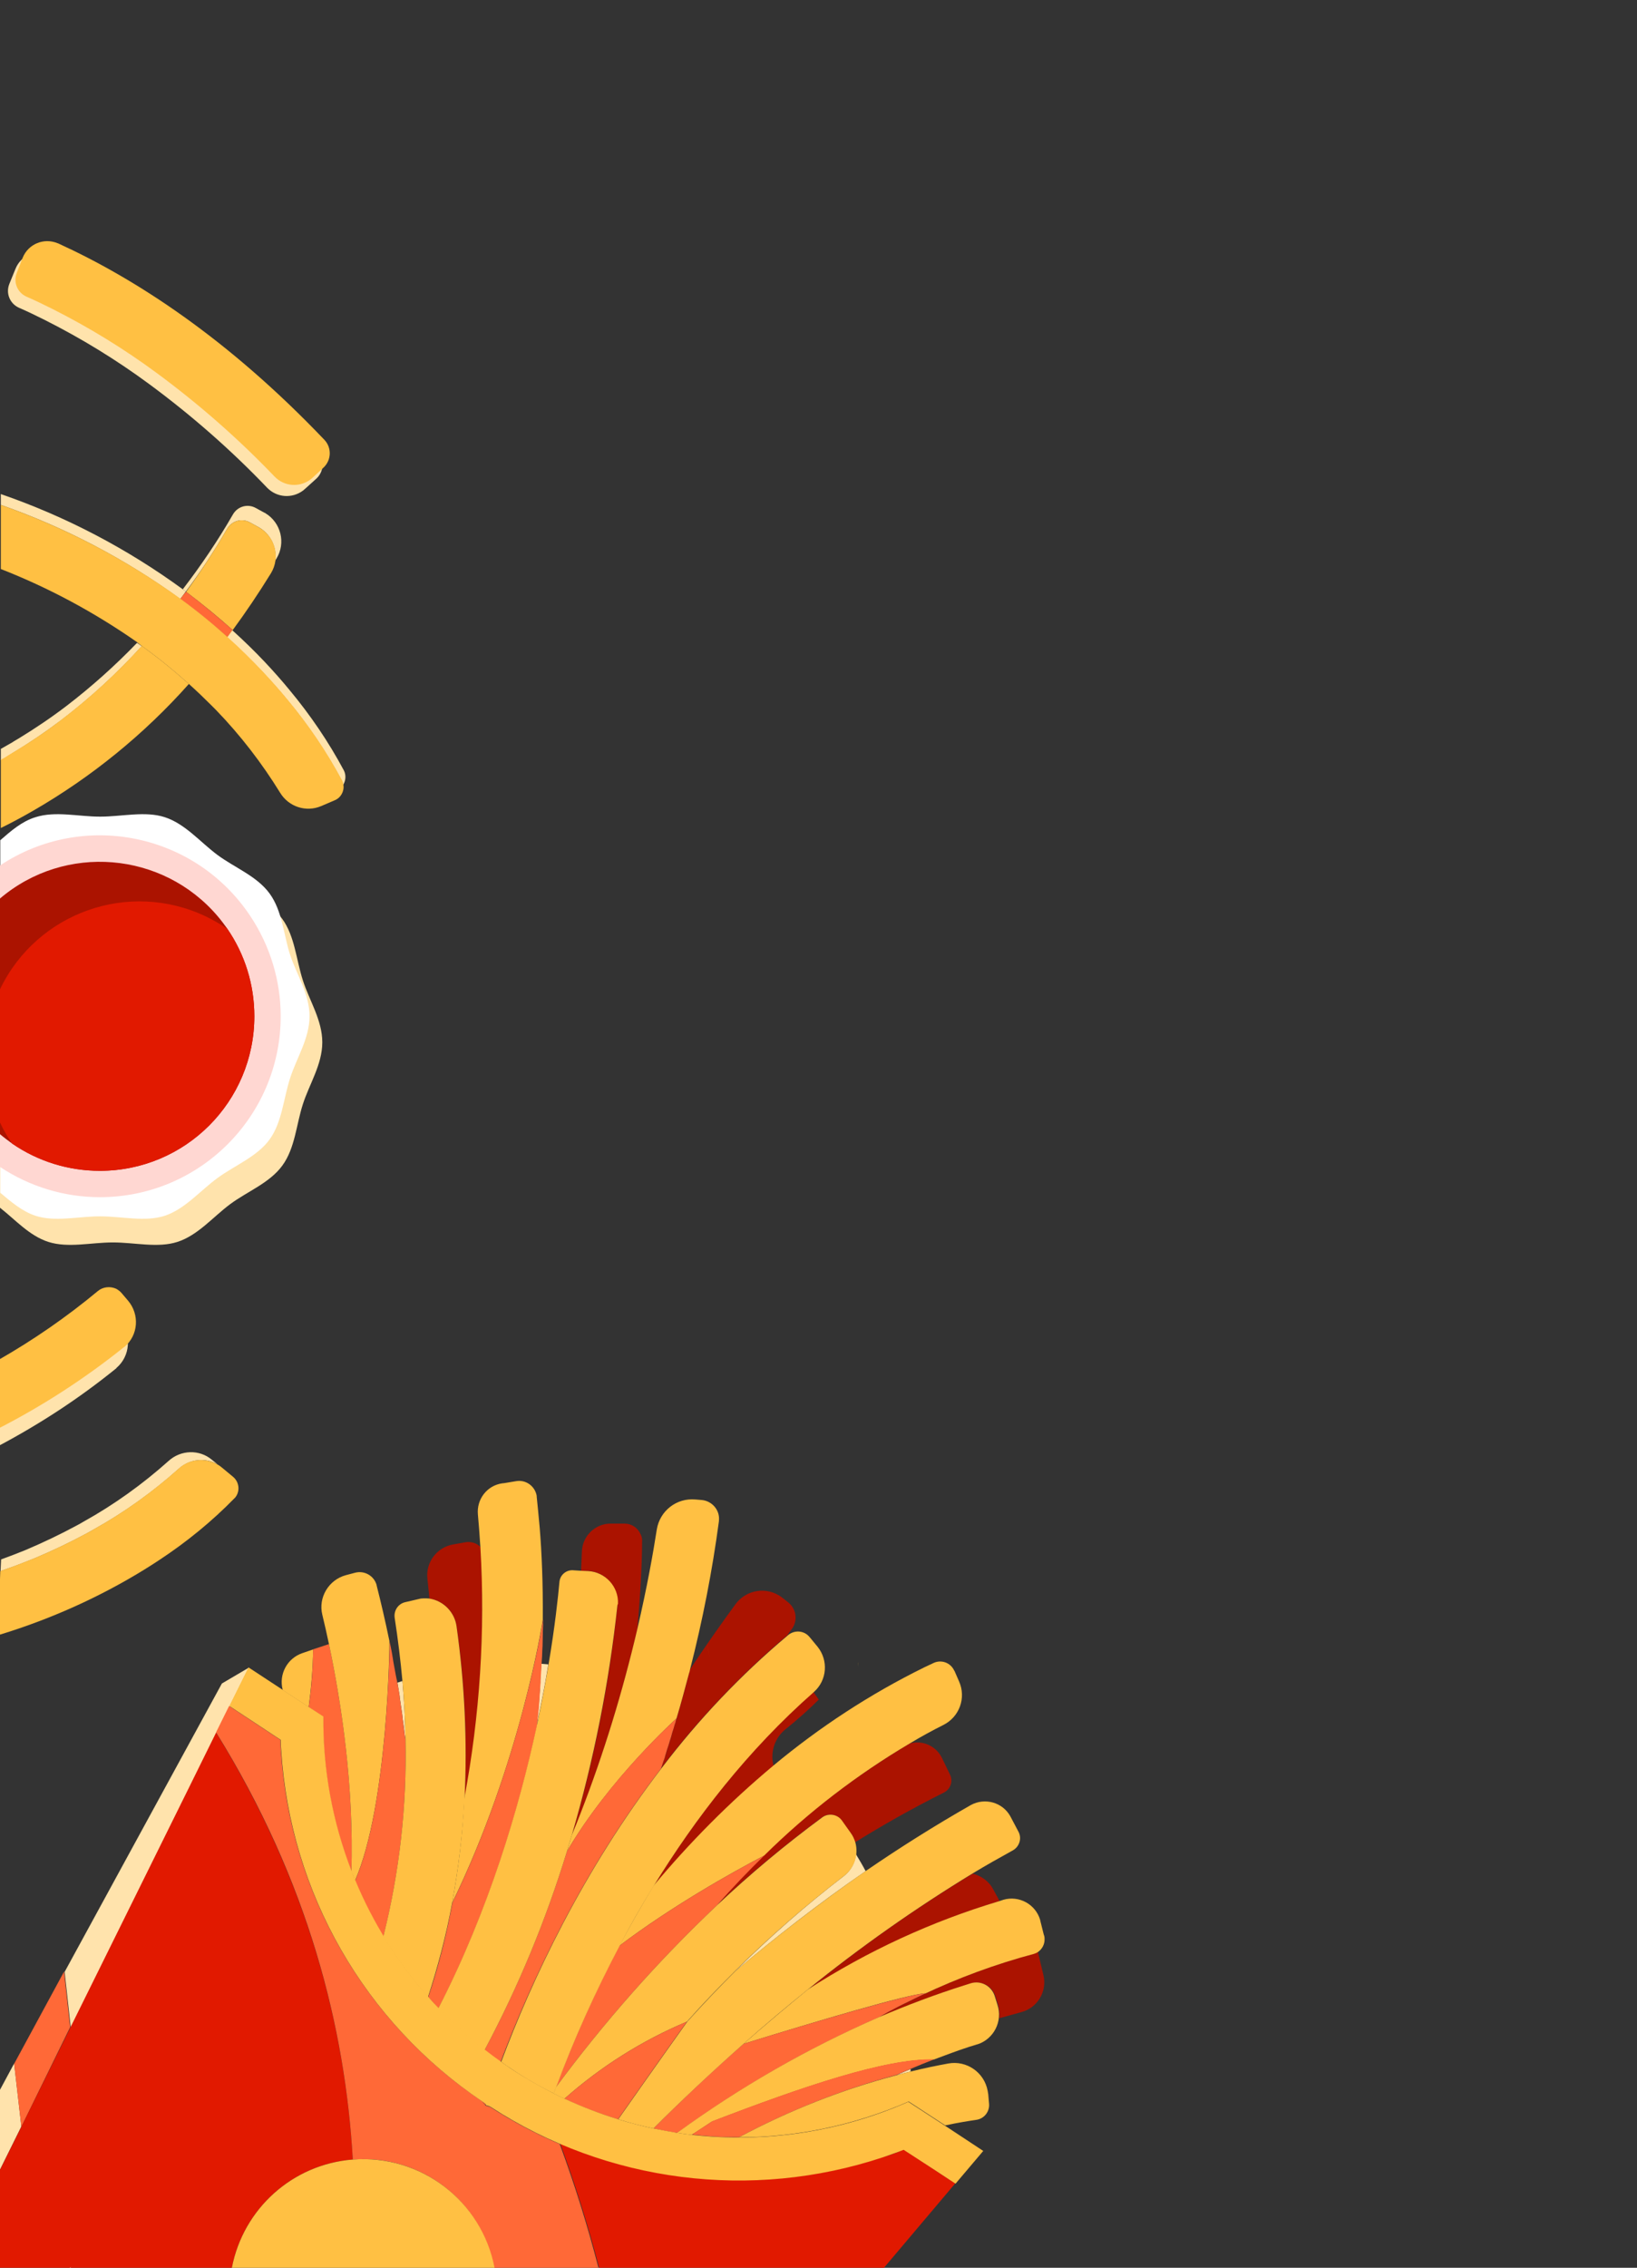 <?xml version="1.0" encoding="utf-8"?>
<!-- Generator: Adobe Illustrator 25.0.0, SVG Export Plug-In . SVG Version: 6.00 Build 0)  -->
<svg version="1.1" id="Layer_1" xmlns="http://www.w3.org/2000/svg" xmlns:xlink="http://www.w3.org/1999/xlink" x="0px" y="0px"
	 viewBox="0 0 590.2 817" style="enable-background:new 0 0 590.2 817;" xml:space="preserve">
<rect x="0" y="0" width="590.2" height="817" fill="#333333" stroke="none"/>
<style type="text/css">
	.st0{fill:none;}
	.st1{fill:#FFE3AC;}
	.st2{fill:#AB1300;}
	.st3{fill:#FFC043;}
	.st4{fill:#FF6937;}
	.st5{fill:#E11900;}
	.st6{fill:#FFFFFF;}
	.st7{fill:#FFD7D2;}
</style>
<g id="Layer_2_1_">
	<g id="WebLeft">
		<path class="st0" d="M84.6,539.8c2-2.1,1.9-5.4-0.1-7.4c-0.1-0.1-0.2-0.2-0.3-0.3l-4.1-3.4c-0.5-0.4-1-0.8-1.6-1.1l-2.1-1.7
			c-4.6-3.8-11.2-3.6-15.6,0.4c-9.4,8.4-19.7,15.7-30.7,21.9c-0.8,0.4-1.6,0.9-2.3,1.3c-6.1,3.3-12.4,6.3-18.8,9
			c-2.8,1.1-5.6,2.3-8.6,3.3l-1,27.4c16.2-4.9,31.9-11.6,46.6-20c4.2-2.4,8.1-4.9,11.7-7.2C67.3,555.4,76.4,548,84.6,539.8z
			 M336.8,781.7l-11-7.2c-2.4,1.1-4.9,1.9-7.5,2.7c2.5-0.8,5-1.7,7.5-2.7L336.8,781.7z M101.2,627c0.1,1.3,0.1,2.5,0.2,3.8
			C101.3,629.5,101.2,628.2,101.2,627z"/>
		<path class="st1" d="M328.3,745.4v0.9c-1.6,0.4-3.3,0.8-5,1.3C324.9,746.8,326.6,746.1,328.3,745.4L328.3,745.4z M146.1,626.2
			c-0.1-0.5-0.1-0.9-0.2-1.4c-0.2-1.8-0.4-3.6-0.7-5.4l-0.2-1.8c-0.3-2.1-0.6-4.1-0.9-6.2c0-0.1,0-0.2,0-0.3
			c-0.3-1.7-0.5-3.3-0.8-4.9l1.8-0.6c0.6,7.2,1,14.2,1.1,21.2C146.2,626.7,146.1,626.4,146.1,626.2L146.1,626.2z M193.7,619.8
			c0.1-0.7,0.1-1.3,0.2-2c0.1-1.5,0.3-2.9,0.4-4.3c0-0.5,0.1-1.1,0.1-1.6c0.2-1.9,0.3-3.8,0.4-5.7c0-0.3,0-0.5,0-0.8
			c0.1-1.6,0.2-3.2,0.3-4.8c0-0.4,0-0.8,0.1-1.2l2.5,0.2c-1.2,7.5-2.7,15-4.3,22.4C193.6,621.2,193.7,620.5,193.7,619.8L193.7,619.8
			z M304.2,675.9c2.5-1.9,4.1-4.8,4.4-7.9c1.2,2,2.4,4,3.5,6.1c-16.9,11.6-32.7,24-47.2,36.2C277.3,698,290.4,686.5,304.2,675.9
			L304.2,675.9z"/>
		<path class="st2" d="M278.9,636.1c-15.7,13.1-30.1,27.6-43.2,43.3c14.9-24.2,33.8-48.9,57.5-69.7l0.1-0.1l1.9,2.7
			c-3.8,3.8-7.8,7.3-12,10.7C279.3,626.1,277.6,631.3,278.9,636.1L278.9,636.1z M167.5,647.9c1-20.7,0.1-41.5-2.9-62
			c-0.7-5.1-4.7-9.2-9.8-10c-0.2-2.7-0.5-5-0.7-7.1c-0.7-5.9,3.4-11.4,9.3-12.4l4.5-0.8c2-0.3,4,0.3,5.4,1.8
			C175,587.8,173.1,618.1,167.5,647.9L167.5,647.9z M359.8,722.1l-1-3.1c-1.2-3.6-5-5.5-8.6-4.5l-2.2,0.7
			c-10.5,3.3-20.8,7.1-30.9,11.5l1-0.6l2.1-1.2c1.2-0.7,2.5-1.3,3.8-2l1.6-0.8c2.3-1.2,4.7-2.3,7-3.4c12.9-6.2,26.4-11.1,40.3-14.9
			c0.5-0.1,0.9-0.3,1.3-0.6l2,8.4c1.4,5.9-2.2,11.8-8,13.3c-2.6,0.7-5.3,1.5-7.9,2.2C360.4,725.5,360.3,723.8,359.8,722.1
			L359.8,722.1z M238.4,637l0.8-2.4c0.2-0.6,0.4-1.2,0.6-1.8l0.8-2.7l0.6-1.8c0.3-0.9,0.5-1.7,0.8-2.6l0.5-1.8
			c0.3-0.9,0.5-1.7,0.8-2.6c0.2-0.6,0.3-1.1,0.5-1.7c0.1-0.2,0.1-0.4,0.2-0.7c1.6-5.5,3.1-10.9,4.4-16c0.1-0.5,0.2-1,0.4-1.5
			c6.6-10,12.3-17.9,16.4-23.5c3.9-5.3,11.3-6.4,16.6-2.5c0.1,0.1,0.2,0.2,0.4,0.3l2,1.6c3,2.4,3.5,6.7,1.2,9.7
			c-0.5,0.6-1,1.3-1.5,2.1C266.9,603.5,251.7,619.5,238.4,637z"/>
		<path class="st2" d="M303.4,655.8c-1.6-2.2-4.7-2.7-7-1.1c0,0,0,0,0,0c-13.3,9.8-26,20.4-38,31.7c5.3-6,11-12,17-17.9
			c15.8-15.6,33.5-29.1,52.6-40.4c4.6-1.3,9.5,0.9,11.6,5.2l2.9,6c1.2,2.4,0.2,5.3-2.2,6.5c-11.4,5.7-22,11.7-32,17.9
			c-0.3-1.3-0.9-2.5-1.7-3.5L303.4,655.8z M358,680.5l2.4,4.4c-24.4,7.4-47.6,18.1-69,31.8c18.8-15.2,38.6-29.2,59.3-41.7
			c2,0.5,3.8,1.5,5.3,2.9C356.8,678.7,357.5,679.5,358,680.5L358,680.5z M229.8,586.9c-5.3,22.6-12.1,44.8-20.5,66.5
			c-1,2.5-2,5.1-3.1,7.7c8-27,13.5-54.7,16.4-82.7c0.6-6.2-3.9-11.8-10.1-12.4c-0.2,0-0.4,0-0.6,0l-2.4-0.1c0.1-2.6,0.2-4.9,0.3-7
			c0.2-5.6,4.9-10.1,10.5-10h4.9c2.5,0,4.7,1.5,5.7,3.7c0.5,0.9,0.7,1.9,0.6,2.9C231.5,562.1,231,573.3,229.8,586.9z"/>
		<path class="st3" d="M243.9,619.1c-0.1,0.1-24.2,21.7-39.5,47.9c0.6-2,1.2-4,1.8-6c1.1-2.6,2.1-5.1,3.1-7.7
			c8.4-21.6,15.2-43.9,20.5-66.5c3.5-15,5.7-27.4,7-35.8c1.1-6.7,7.1-11.4,13.9-10.8l2.4,0.2c3.7,0.4,6.5,3.7,6.1,7.4
			c0,0.1,0,0.2,0,0.2c-2.4,18-5.9,35.8-10.4,53.4c-0.1,0.5-0.2,1-0.4,1.5C246.9,608.5,245.5,613.8,243.9,619.1L243.9,619.1z
			 M240.6,630.2l0.6-1.8L240.6,630.2z M241.9,625.8l0.5-1.8L241.9,625.8z M239.2,634.6c0.2-0.6,0.4-1.2,0.6-1.8
			C239.5,633.4,239.4,634,239.2,634.6z M243.2,621.4c0.2-0.6,0.3-1.1,0.5-1.7C243.6,620.3,243.4,620.9,243.2,621.4z M112.9,594.2
			c-0.1,7-0.7,13.9-1.6,20.8l-9.3-6.1l-0.1-0.2c-1.4-5.5,1.6-11.2,7-13.1l9.6-3.3L112.9,594.2z"/>
		<path class="st4" d="M118.6,592.3c4.6,21.8,9,51.3,8.1,82c-6.9-17.8-10.4-36.7-10.2-55.8l-5.2-3.5c1-6.9,1.5-13.8,1.6-20.8
			L118.6,592.3z"/>
		<path class="st3" d="M309.9,588.8V588C309.9,588.2,309.9,588.5,309.9,588.8z M309.7,594.9c0-0.6,0-1.1,0.1-1.7
			C309.7,593.8,309.7,594.3,309.7,594.9z M163,685.6c2.3-12.5,3.8-25.1,4.4-37.7c5.6-29.8,7.6-60.2,5.8-90.5
			c-0.3-4.6-0.6-8.5-0.9-11.8c-0.5-5.5,3.3-10.4,8.7-11.2l0.9-0.1l4.2-0.7c3.5-0.6,6.8,1.8,7.4,5.3c0,0.1,0,0.2,0,0.3
			c0.3,3,0.7,6.8,1.1,11.4c0.7,8.5,1.2,19.8,1.1,32.9C195.5,584.9,187.6,635.2,163,685.6L163,685.6z M193.7,619.8
			c0.1-0.7,0.1-1.3,0.2-2C193.9,618.5,193.8,619.1,193.7,619.8z M231.1,606.1v-0.8C231.1,605.6,231.1,605.8,231.1,606.1z
			 M309.5,598.8v0.5l-0.1,1.2L309.5,598.8z"/>
		<path class="st4" d="M195.2,600.5c-0.1,1.6-0.2,3.2-0.3,4.8c0,0.3,0,0.5,0,0.8c-0.1,1.9-0.3,3.8-0.4,5.7c0,0.5-0.1,1.1-0.1,1.6
			c-0.1,1.4-0.2,2.9-0.4,4.3c-0.1,0.7-0.1,1.3-0.2,2s-0.1,1.4-0.2,2.1c-6.3,29.1-17.1,65.9-35.5,101.7c-1.3-1.3-2.5-2.7-3.7-4
			c3.7-11.1,6.6-22.5,8.7-34c24.5-50.4,32.5-100.8,32.7-102.1c0,1.5,0,3-0.1,4.5v0.8c0,1.5-0.1,2.9-0.1,4.4l-0.1,1.7
			c0,1.3-0.1,2.5-0.2,3.8L195.2,600.5z"/>
		<path class="st3" d="M179,603.3c-0.3-1.7-0.6-3.3-0.9-4.9C178.4,600,178.7,601.7,179,603.3z M255.9,597.2c-0.4-2-0.8-3.9-1.1-5.8
			C255.1,593.2,255.5,595.2,255.9,597.2z M145.9,624.8c-0.2-1.8-0.4-3.6-0.7-5.4C145.5,621.2,145.7,623,145.9,624.8z M143.1,604.9
			c0.1,0.5,0.2,0.9,0.2,1.4c0.3,1.6,0.5,3.3,0.8,4.9C143.8,609.1,143.4,607,143.1,604.9z M128,677.5c-0.4-1.1-0.9-2.2-1.3-3.2
			c0.9-30.6-3.5-60.2-8.1-82c-0.8-3.8-1.6-7.3-2.4-10.6c-1.5-6.2,2.3-12.5,8.4-14.2l3.4-0.9c3.4-0.9,6.9,1.1,7.8,4.5
			c0,0,0,0.1,0,0.1c1.5,5.9,3.1,12.7,4.6,20C140.5,591.6,139.9,650.4,128,677.5L128,677.5z M146.2,626.9L146.2,626.9l-0.1-0.7
			C146.1,626.4,146.2,626.7,146.2,626.9z M145,617.6c-0.3-2.1-0.6-4.1-0.9-6.2C144.4,613.5,144.7,615.5,145,617.6z"/>
		<path class="st4" d="M144.1,611.2c0,0.1,0,0.2,0,0.3c0.3,2,0.6,4.1,0.9,6.2l0.2,1.8c0.2,1.8,0.5,3.6,0.7,5.4
			c0.1,0.5,0.1,0.9,0.2,1.4l0.1,0.8c0.5,23.8-2.2,47.6-8,70.7c-3.9-6.5-7.3-13.3-10.2-20.2c11.9-27.1,12.5-85.9,12.5-86.3
			c0,0.1,0,0.1,0,0.2c0.4,1.9,0.8,3.8,1.1,5.8c0.1,0.4,0.1,0.8,0.2,1.3c0.3,1.6,0.6,3.2,0.9,4.9l0.3,1.5
			C143.4,607,143.8,609,144.1,611.2L144.1,611.2z"/>
		<path class="st3" d="M332.5,718.7l1.2-0.6c-6.4,0.3-39.4,10.1-65.6,18.2c7.6-6.7,15.4-13.2,23.2-19.6c21.4-13.8,44.6-24.5,69-31.8
			l1.5-0.5c5.6-1.6,11.5,1.6,13.2,7.2c0,0.2,0.1,0.3,0.1,0.5l1.2,4.8l0.2,0.6c0.1,0.3,0.1,0.7,0.1,1c0.1,1.9-0.9,3.8-2.5,4.8
			c-0.4,0.3-0.8,0.4-1.3,0.6C358.9,707.6,345.4,712.6,332.5,718.7L332.5,718.7z M318,726.1l2.1-1.2L318,726.1z M323.9,723l1.6-0.8
			L323.9,723z"/>
		<path class="st4" d="M268.1,736.3c26.2-8.1,59.2-17.8,65.6-18.2l-1.2,0.6c-2.4,1.1-4.7,2.3-7,3.4l-1.6,0.8c-1.3,0.7-2.5,1.3-3.8,2
			l-2.1,1.2l-1,0.6c-25.7,11.2-50.1,25.2-72.8,41.7c-2.9-0.4-5.8-1-8.6-1.6C245.1,757.3,256,746.9,268.1,736.3z"/>
		<path class="st3" d="M275.5,668.5c-11.9,6.2-33.4,18.3-52.2,32.5c3.8-7.1,7.9-14.3,12.3-21.6c13.1-15.7,27.5-30.2,43.2-43.3
			c16.7-13.9,34.9-25.8,54.4-35.4c1.1-0.5,2.3-1.1,3.4-1.6c2.8-1.3,6.1-0.1,7.4,2.7c0,0,0,0.1,0.1,0.1l1.7,3.9
			c2.6,5.9,0.1,12.7-5.6,15.6c-4.2,2.1-8.2,4.3-12.2,6.7C308.9,639.4,291.3,652.9,275.5,668.5L275.5,668.5z"/>
		<path class="st4" d="M223.3,701c18.8-14.2,40.3-26.3,52.2-32.5c-5.9,5.8-11.6,11.7-17,17.9c-21.3,20.1-40.7,42.1-58.1,65.6
			C207,734.5,214.6,717.5,223.3,701z"/>
		<path class="st3" d="M164.6,585.9c2.9,20.5,3.9,41.3,2.9,62c-0.7,12.7-2.2,25.3-4.5,37.7c-2.1,11.5-5.1,22.8-8.7,33.9
			c-6-6.8-11.4-14.1-16.1-21.8c5.8-23.1,8.5-46.9,8-70.7v-0.1c-0.1-7-0.5-14.1-1.1-21.2c-0.7-7.5-1.6-15.1-2.8-22.8
			c-0.4-2.6,1.2-5.1,3.8-5.7l5.6-1.3c1-0.1,2.1-0.1,3.1,0C159.9,576.7,163.9,580.8,164.6,585.9L164.6,585.9z M291.3,716.7
			c-7.9,6.4-15.7,12.9-23.2,19.6c-12,10.6-23,21-32.5,30.5c-4.3-0.9-8.5-2-12.7-3.3c13.8-19.7,24.9-35.2,24.9-35.2
			c5.5-6.1,11.2-12.1,17.2-18.1c14.5-12.2,30.3-24.5,47.2-36.2c12.1-8.3,24.8-16.3,37.8-23.7c5.1-2.8,11.5-1,14.3,4.1
			c0,0.1,0.1,0.1,0.1,0.2l2.8,5.3c1.3,2.4,0.3,5.4-2,6.7c-4.9,2.7-9.7,5.4-14.5,8.3C330,687.5,310.1,701.5,291.3,716.7L291.3,716.7z
			"/>
		<path class="st3" d="M304.2,675.9c-13.8,10.6-27,22.1-39.3,34.3c-6,6-11.8,12-17.2,18.1c-16.2,6.8-31.1,16.2-44.2,27.8
			c-1.3-0.6-2.6-1.2-3.9-1.9c0.3-0.7,0.5-1.5,0.8-2.2c17.4-23.5,36.8-45.5,58.1-65.6c12-11.3,24.7-21.9,38-31.7
			c2.2-1.6,5.4-1.1,7,1.1c0,0,0,0,0,0l3.2,4.5c0.8,1.1,1.3,2.2,1.7,3.5C309.6,668.3,308,673.1,304.2,675.9L304.2,675.9z"/>
		<path class="st4" d="M247.7,728.3c0,0-11.1,15.5-24.9,35.2c-6.6-2-13.1-4.5-19.3-7.4C216.6,744.5,231.5,735.1,247.7,728.3z
			 M175,758.3l-1.1-1.3l1.3,0.9C175.1,758,175.1,758.2,175,758.3z M204.4,667c15.3-26.3,39.4-47.8,39.5-47.9
			c-0.1,0.2-0.1,0.4-0.2,0.7c-0.2,0.6-0.3,1.1-0.5,1.7c-0.2,0.8-0.5,1.7-0.8,2.6l-0.5,1.8c-0.3,0.8-0.5,1.7-0.8,2.6l-0.6,1.8
			l-0.8,2.7c-0.2,0.6-0.4,1.2-0.6,1.8l-0.8,2.4c-28.5,37.1-46.9,76.8-57.9,105.9c-2-1.4-3.9-2.8-5.8-4.3
			C186.9,715.7,196.8,691.8,204.4,667L204.4,667z"/>
		<path class="st3" d="M222.6,578.3c-3,28-8.5,55.7-16.4,82.7c-0.6,2-1.2,4-1.8,6c-7.6,24.8-17.5,48.7-29.7,71.6
			c-5.9-4.6-11.5-9.6-16.7-15c18.4-35.8,29.2-72.6,35.5-101.7c1.6-7.4,3-14.9,4.3-22.4c2.3-13.7,3.4-24.1,3.9-29.6
			c0.2-2.4,2.3-4.3,4.8-4.2l3.1,0.2l2.4,0.1c6.2,0.3,11.1,5.6,10.8,11.8C222.7,577.9,222.7,578.1,222.6,578.3L222.6,578.3z
			 M235.7,679.4c-4.5,7.3-8.6,14.5-12.3,21.6c-8.7,16.5-16.4,33.5-22.9,51c-0.3,0.7-0.6,1.5-0.8,2.2c-5.3-2.6-10.5-5.6-15.4-8.9
			c-1.2-0.8-2.4-1.6-3.6-2.5c10.9-29.1,29.3-68.7,57.9-105.9c13.3-17.5,28.5-33.5,45.4-47.7l0.1-0.1c2.4-2,5.9-1.7,7.8,0.7
			c0,0,0.1,0.1,0.1,0.1l2.8,3.4c3.9,4.9,3.4,12-1.3,16.2l-0.1,0.1C269.5,630.6,250.6,655.2,235.7,679.4L235.7,679.4z M175.7,758.2
			c0.4,0.3,0.9,0.6,1.3,0.8c-1.2-0.4-1.8-0.6-1.8-0.6l-0.1-0.2c0-0.1,0.1-0.3,0.1-0.4L175.7,758.2z M256.7,764.3l-7.3,4.8
			c-1.8-0.2-3.5-0.4-5.3-0.7c22.7-16.5,47.1-30.5,72.8-41.7c10.1-4.3,20.4-8.2,30.9-11.5l2.2-0.7c3.6-1.1,7.4,0.9,8.6,4.5l1,3.2
			c2,6-1.3,12.4-7.2,14.3c0,0-0.1,0-0.1,0c-1.2,0.4-2.2,0.7-2.9,0.9c-4.3,1.4-8.5,3-12.8,4.6C319.3,741.6,289.8,751.6,256.7,764.3
			L256.7,764.3z"/>
		<path class="st4" d="M266.4,770c-5.6,0-11.3-0.3-16.9-1l7.3-4.8c33.1-12.7,62.5-22.7,80-22.3c-2.8,1.1-5.6,2.2-8.4,3.4
			c-1.7,0.7-3.4,1.4-5.1,2.2C303.5,752.8,284.4,760.4,266.4,770z"/>
		<path class="st3" d="M266.4,770c18-9.6,37.1-17.2,56.9-22.4c1.7-0.5,3.4-0.9,5-1.3c5.2-1.3,9.8-2.2,13.6-2.9
			c6.6-1.2,13,3.2,14.2,9.9c0.1,0.4,0.1,0.8,0.2,1.2l0.3,3.5c0.2,2.8-1.8,5.3-4.6,5.7c-2.7,0.4-6.6,1-11.2,2l-13.2-8.6
			C308.2,765.6,287.4,770,266.4,770z"/>
		<path class="st1" d="M83.6,615.3l-0.9-0.6l-14.9,30.2l-42.3,85.5l-2.2-20l56.7-103.9l9.7-5.7l-6.9,13.9L83.6,615.3z M5.1,743.4
			l2.6,22.7L-17.5,817H-35l34.5-63.2L5.1,743.4z"/>
		<path class="st4" d="M23.1,710.3l2.2,20L7.7,766.2l-2.6-22.7L23.1,710.3z"/>
		<path class="st5" d="M202,772.3c36.9,15.7,78.3,17.4,116.3,4.8c2.6-0.7,5.1-1.6,7.5-2.7l11,7.2l7.6,5L318.7,817H216
			C212.1,801.9,207.4,787,202,772.3z M7.7,766.2l17.7-35.8l42.3-85.5l14.9-30.2l-4.7,9.5c33.2,53.6,46.6,106.5,49.3,153.8
			c-21.7,1.7-39.5,17.7-43.6,39H-17.5L7.7,766.2z"/>
		<path class="st4" d="M136.1,778.1c-2.9-0.3-5.9-0.3-8.9-0.1c-2.7-47.3-16-100.3-49.3-153.9l4.7-9.5l0.9,0.6l17.6,11.6v0.2
			c0,1.2,0.1,2.5,0.2,3.8c3.3,51,30.1,97.7,72.5,126.2l1.1,1.3l0.1,0.2c0,0,0.6,0.2,1.8,0.6c7.9,5.1,16.3,9.6,25,13.3
			c5.4,14.6,10.1,29.6,14,44.7h-37.7C174.3,796.2,157.2,780.4,136.1,778.1L136.1,778.1z"/>
		<path class="st3" d="M325.8,774.5c-2.5,1-5,1.8-7.5,2.7c-47.4,15.7-99.4,9.1-141.3-18.1c-0.4-0.3-0.9-0.5-1.3-0.8l-0.5-0.3
			l-1.3-0.9c-42.5-28.6-69.2-75.2-72.5-126.3c-0.1-1.2-0.2-2.5-0.2-3.8v-0.2l-17.6-11.6l-0.9-0.6l6.9-13.9l12.5,8.2l9.3,6.1l5.2,3.4
			c-0.2,19.1,3.3,38,10.2,55.8c0.4,1.1,0.8,2.2,1.3,3.2c6.4,15.4,15.3,29.6,26.4,42.1c1.2,1.4,2.4,2.7,3.7,4
			c5.2,5.4,10.8,10.4,16.7,15c1.9,1.5,3.8,2.9,5.8,4.3c1.2,0.8,2.4,1.7,3.6,2.5c5,3.3,10.1,6.2,15.4,8.9c1.3,0.7,2.6,1.3,3.9,1.9
			c6.3,2.9,12.7,5.4,19.3,7.4c4.2,1.3,8.5,2.4,12.7,3.3c2.9,0.6,5.8,1.1,8.6,1.6c1.8,0.3,3.5,0.5,5.3,0.7c26.6,3,53.5-1.1,78-11.9
			l13.2,8.6l13.8,9.1l-10,11.8l-7.6-5L325.8,774.5z M127.2,778c24.5-1.9,46.5,14.9,51.1,39H83.6C87.7,795.7,105.5,779.7,127.2,778
			L127.2,778z"/>
		<path class="st1" d="M64.5,529.1c-9.4,8.4-19.7,15.8-30.7,21.9c-0.8,0.4-1.5,0.9-2.3,1.3c-6.1,3.3-12.4,6.3-18.8,9
			c-3.9,1.6-8.1,3.2-12.5,4.7l0.2-4.2c3-1.1,5.9-2.2,8.6-3.3c6.4-2.7,12.7-5.7,18.8-9c0.8-0.4,1.6-0.9,2.3-1.3
			c11-6.1,21.3-13.5,30.7-21.9c4.4-4,11.1-4.2,15.6-0.4l2.1,1.7C74,525,68.4,525.6,64.5,529.1z"/>
		<path class="st3" d="M57.6,561.9c-3.6,2.4-7.5,4.8-11.7,7.2c-14.7,8.4-30.4,15.1-46.6,20L0.1,566c4.4-1.5,8.5-3.1,12.5-4.7
			c6.4-2.7,12.7-5.7,18.8-9c0.8-0.4,1.6-0.9,2.3-1.3c11-6.1,21.3-13.5,30.7-21.9c3.8-3.5,9.5-4.1,14-1.5c0.6,0.3,1.1,0.7,1.6,1.1
			l4.1,3.4c2.2,1.9,2.5,5.2,0.7,7.4c-0.1,0.1-0.2,0.2-0.3,0.3C76.4,548.1,67.3,555.5,57.6,561.9L57.6,561.9z"/>
		<path class="st1" d="M25.4,817h-0.3l0.5-0.3C25.5,816.8,25.5,816.9,25.4,817z"/>
		<path class="st0" d="M6.8,266c6-3.6,11.7-7.5,17.2-11.8c9.1-6.9,17.6-14.5,25.4-22.8C34.2,220.7,17.7,211.8,0.3,205v64.7
			c1.4-0.8,2.8-1.5,4.2-2.4C5.2,266.9,6,266.4,6.8,266z"/>
		<path class="st1" d="M67,213.1L67,213.1c5.4-7.2,10.4-14.8,14.9-22.6c1.7-2.9,5.3-3.9,8.2-2.3l3.1,1.7c4.3,2.4,6.7,7.2,6,12.1
			l0.5-0.8c3.4-5.6,1.6-12.9-4-16.3c-0.1-0.1-0.3-0.2-0.4-0.2l-3.1-1.7c-2.9-1.6-6.5-0.6-8.2,2.3c-5.4,9.4-11.5,18.4-18.1,27
			L67,213.1L67,213.1z M4.7,271.2c6-3.6,11.7-7.5,17.3-11.7c10.5-8,20.3-17,29.1-26.7c-0.5-0.4-1.1-0.8-1.7-1.2
			c-7.9,8.2-16.4,15.8-25.4,22.7c-5.5,4.2-11.3,8.1-17.2,11.7c-0.8,0.5-1.6,0.9-2.3,1.4c-1.4,0.8-2.8,1.6-4.2,2.4v4.1
			c0.7-0.4,1.4-0.8,2.1-1.2S3.9,271.7,4.7,271.2z M94.6,242c3.3,3.5,6.4,7,9.1,10.3c7.5,9,14,18.7,19.5,28.9c0.3,0.5,0.4,1,0.5,1.6
			c1-1.6,1.1-3.6,0.3-5.2c-5.5-10.3-12.1-20-19.6-29c-2.7-3.3-5.8-6.8-9.1-10.3c-3.5-3.7-7.4-7.5-11.6-11.3l-1.9,2.6
			C86.6,233.8,90.8,237.9,94.6,242L94.6,242z M67.1,213.2L67.1,213.2L67.1,213.2z"/>
		<path class="st1" d="M65,215.8c0.7-0.9,1.3-1.8,2-2.7l-1.1-0.8c-20-14.6-42.1-26.2-65.6-34.3v3.9C23.4,190,45.2,201.4,65,215.8z"
			/>
		<path class="st3" d="M68.1,246.4c-2.4-2.1-4.9-4.3-7.6-6.5c-2.9-2.4-6.1-4.8-9.4-7.2c-8.9,9.8-18.6,18.7-29.1,26.7
			c-5.5,4.2-11.3,8.1-17.3,11.7c-0.8,0.5-1.6,0.9-2.3,1.4s-1.4,0.8-2.1,1.2v24.6c3.7-1.8,7.6-3.9,11.6-6.2
			C32.9,280,51.9,264.6,68.1,246.4z M93.2,189.9l-3.1-1.7c-2.9-1.6-6.5-0.6-8.2,2.3c-4.5,7.8-9.5,15.4-14.8,22.7
			c6.1,4.6,11.7,9.2,16.7,13.7c-0.6,0.9-1.3,1.7-1.9,2.6c0,0,0.1,0,0.1,0.1l1.9-2.6c4.7-6.4,9.3-13.2,13.8-20.5
			c3.4-5.6,1.6-12.9-4-16.3C93.4,190.1,93.3,190,93.2,189.9z"/>
		<path class="st4" d="M67.1,213.2L67.1,213.2c-0.8,0.8-1.4,1.7-2.1,2.6c6.2,4.5,11.8,9.1,16.9,13.7c0.6-0.9,1.3-1.7,1.9-2.6
			C78.7,222.4,73.2,217.8,67.1,213.2L67.1,213.2z"/>
		<path class="st3" d="M51.1,232.7c3.3,2.4,6.5,4.8,9.4,7.2c2.7,2.2,5.2,4.4,7.6,6.5c2.9,2.6,5.5,5.1,7.9,7.5
			c0.6,0.6,1.3,1.3,1.9,1.9c8.8,9.1,16.5,19.1,23.1,29.8c3.1,5.1,9.4,7.1,14.8,4.8l4.9-2.1c2.2-0.9,3.5-3.3,3.1-5.6
			c-0.1-0.6-0.2-1.1-0.5-1.6c-5.5-10.3-12.1-20-19.6-29c-2.7-3.3-5.8-6.8-9.1-10.3c-3.8-4-8-8.2-12.7-12.4c0,0,0-0.1-0.1-0.1
			c-5.1-4.6-10.7-9.2-16.9-13.7C45.2,201.4,23.4,190,0.3,181.9V205c17.4,6.8,33.9,15.7,49.2,26.4C50,231.9,50.6,232.3,51.1,232.7z"
			/>
		<path class="st1" d="M41.6,493.2C28.5,503.8,14.4,513-0.5,520.9V496c11.6-6.8,22.6-14.6,32.9-23.2c1.8-1.5,4.4-1.8,6.6-0.8
			c0.7,0.4,1.4,0.9,1.9,1.5l2.3,2.6c4.3,4.9,3.8,12.4-1.2,16.7C41.9,493,41.8,493.1,41.6,493.2L41.6,493.2z"/>
		<path class="st3" d="M44.6,485.4c-14,11.2-29.1,21-45.1,29.2v-24.7c12.6-7.2,24.6-15.5,35.8-24.8c1.8-1.5,4.4-1.8,6.6-0.8
			c0.7,0.4,1.4,0.9,1.9,1.5l2.3,2.7c4.3,5,3.8,12.5-1.2,16.7C44.8,485.2,44.7,485.3,44.6,485.4L44.6,485.4z"/>
		<path class="st1" d="M0,435.1c5.6,4.4,10.6,10.1,17.4,12.3c7.2,2.3,15.4,0.2,23.3,0.2s16.2,2.1,23.3-0.2c7.4-2.4,12.8-9,19-13.6
			s14.2-7.6,18.8-13.9s5-14.7,7.4-22.1c2.3-7.2,7-14.3,7-22.3s-4.7-15.1-7-22.3c-2.4-7.4-2.9-15.9-7.4-22.1
			c-4.5-6.2-12.5-9.3-18.8-13.9s-11.6-11.1-19-13.6c-7.2-2.3-15.4-0.2-23.3-0.2s-16.2-2.1-23.3,0.2C10.6,305.9,5.6,311.6,0,316
			V435.1z"/>
		<path class="st6" d="M111.6,366.1c0,8-4.7,15.1-7,22.3c-2.4,7.4-2.9,15.9-7.4,22.1c-4.5,6.2-12.5,9.3-18.8,13.9
			s-11.6,11.1-19,13.6c-7.2,2.3-15.4,0.2-23.3,0.2s-16.2,2.1-23.3-0.2c-4.8-1.6-8.8-5-12.7-8.3v-127c3.9-3.4,7.8-6.8,12.7-8.3
			c7.2-2.3,15.4-0.2,23.3-0.2s16.2-2.1,23.3,0.2c7.4,2.4,12.8,9,19,13.6s14.2,7.6,18.8,13.9s5,14.7,7.4,22.1
			C106.9,351,111.6,358.1,111.6,366.1z"/>
		<path class="st7" d="M101.2,366.1c0,36-29.2,65.2-65.2,65.2c-12.8,0-25.3-3.8-36-10.9V311.8c30-19.9,70.4-11.7,90.3,18.3
			C97.4,340.8,101.2,353.3,101.2,366.1z"/>
		<path class="st2" d="M91.7,366.1c0,30.8-24.9,55.7-55.7,55.7c-11.3,0-22.3-3.4-31.6-9.8c-1.5-1.1-3-2.2-4.4-3.4v-84.9
			c23.4-19.9,58.6-17,78.5,6.4c1.2,1.4,2.3,2.9,3.4,4.4C88.3,343.8,91.7,354.8,91.7,366.1z"/>
		<path class="st5" d="M91.7,366.1c0,30.8-24.9,55.7-55.7,55.7c-11.3,0-22.3-3.4-31.6-9.8c-1.7-2.4-3.2-5-4.4-7.6v-48
			c13.3-27.7,46.5-39.5,74.3-26.2c2.6,1.3,5.2,2.7,7.6,4.4C88.3,343.8,91.7,354.8,91.7,366.1L91.7,366.1z"/>
		<path class="st1" d="M5.6,96.8c2-4.9,7.6-7.2,12.5-5.2c0.1,0,0.2,0.1,0.3,0.1c27.9,12.6,61.1,34.2,96,70.8
			c2.6,2.8,2.5,7.2-0.2,9.8c0,0-0.1,0.1-0.1,0.1l-4.1,3.7c-0.2,0.2-0.5,0.4-0.7,0.6c-4,3-9.5,2.6-13-1
			c-13.1-13.7-27.4-26.2-42.6-37.4c-11.8-8.7-24.4-16.4-37.5-23c-3.2-1.6-6.3-3.1-9.3-4.4c-3.4-1.5-4.9-5.3-3.5-8.7L5.6,96.8z"/>
		<path class="st3" d="M8.2,92.8c2-4.9,7.6-7.2,12.5-5.2c0.1,0,0.2,0.1,0.3,0.1c27.8,12.7,61.1,34.2,96,70.8
			c2.6,2.8,2.5,7.1-0.2,9.8c0,0-0.1,0.1-0.1,0.1l-4,3.7c-0.2,0.2-0.5,0.4-0.7,0.6c-4,3-9.5,2.6-13-1c-13.1-13.7-27.4-26.2-42.6-37.4
			c-11.8-8.7-24.4-16.4-37.5-23c-3.2-1.6-6.3-3.1-9.3-4.4c-3.4-1.5-4.9-5.3-3.5-8.7L8.2,92.8z"/>
	</g>
</g>
</svg>
